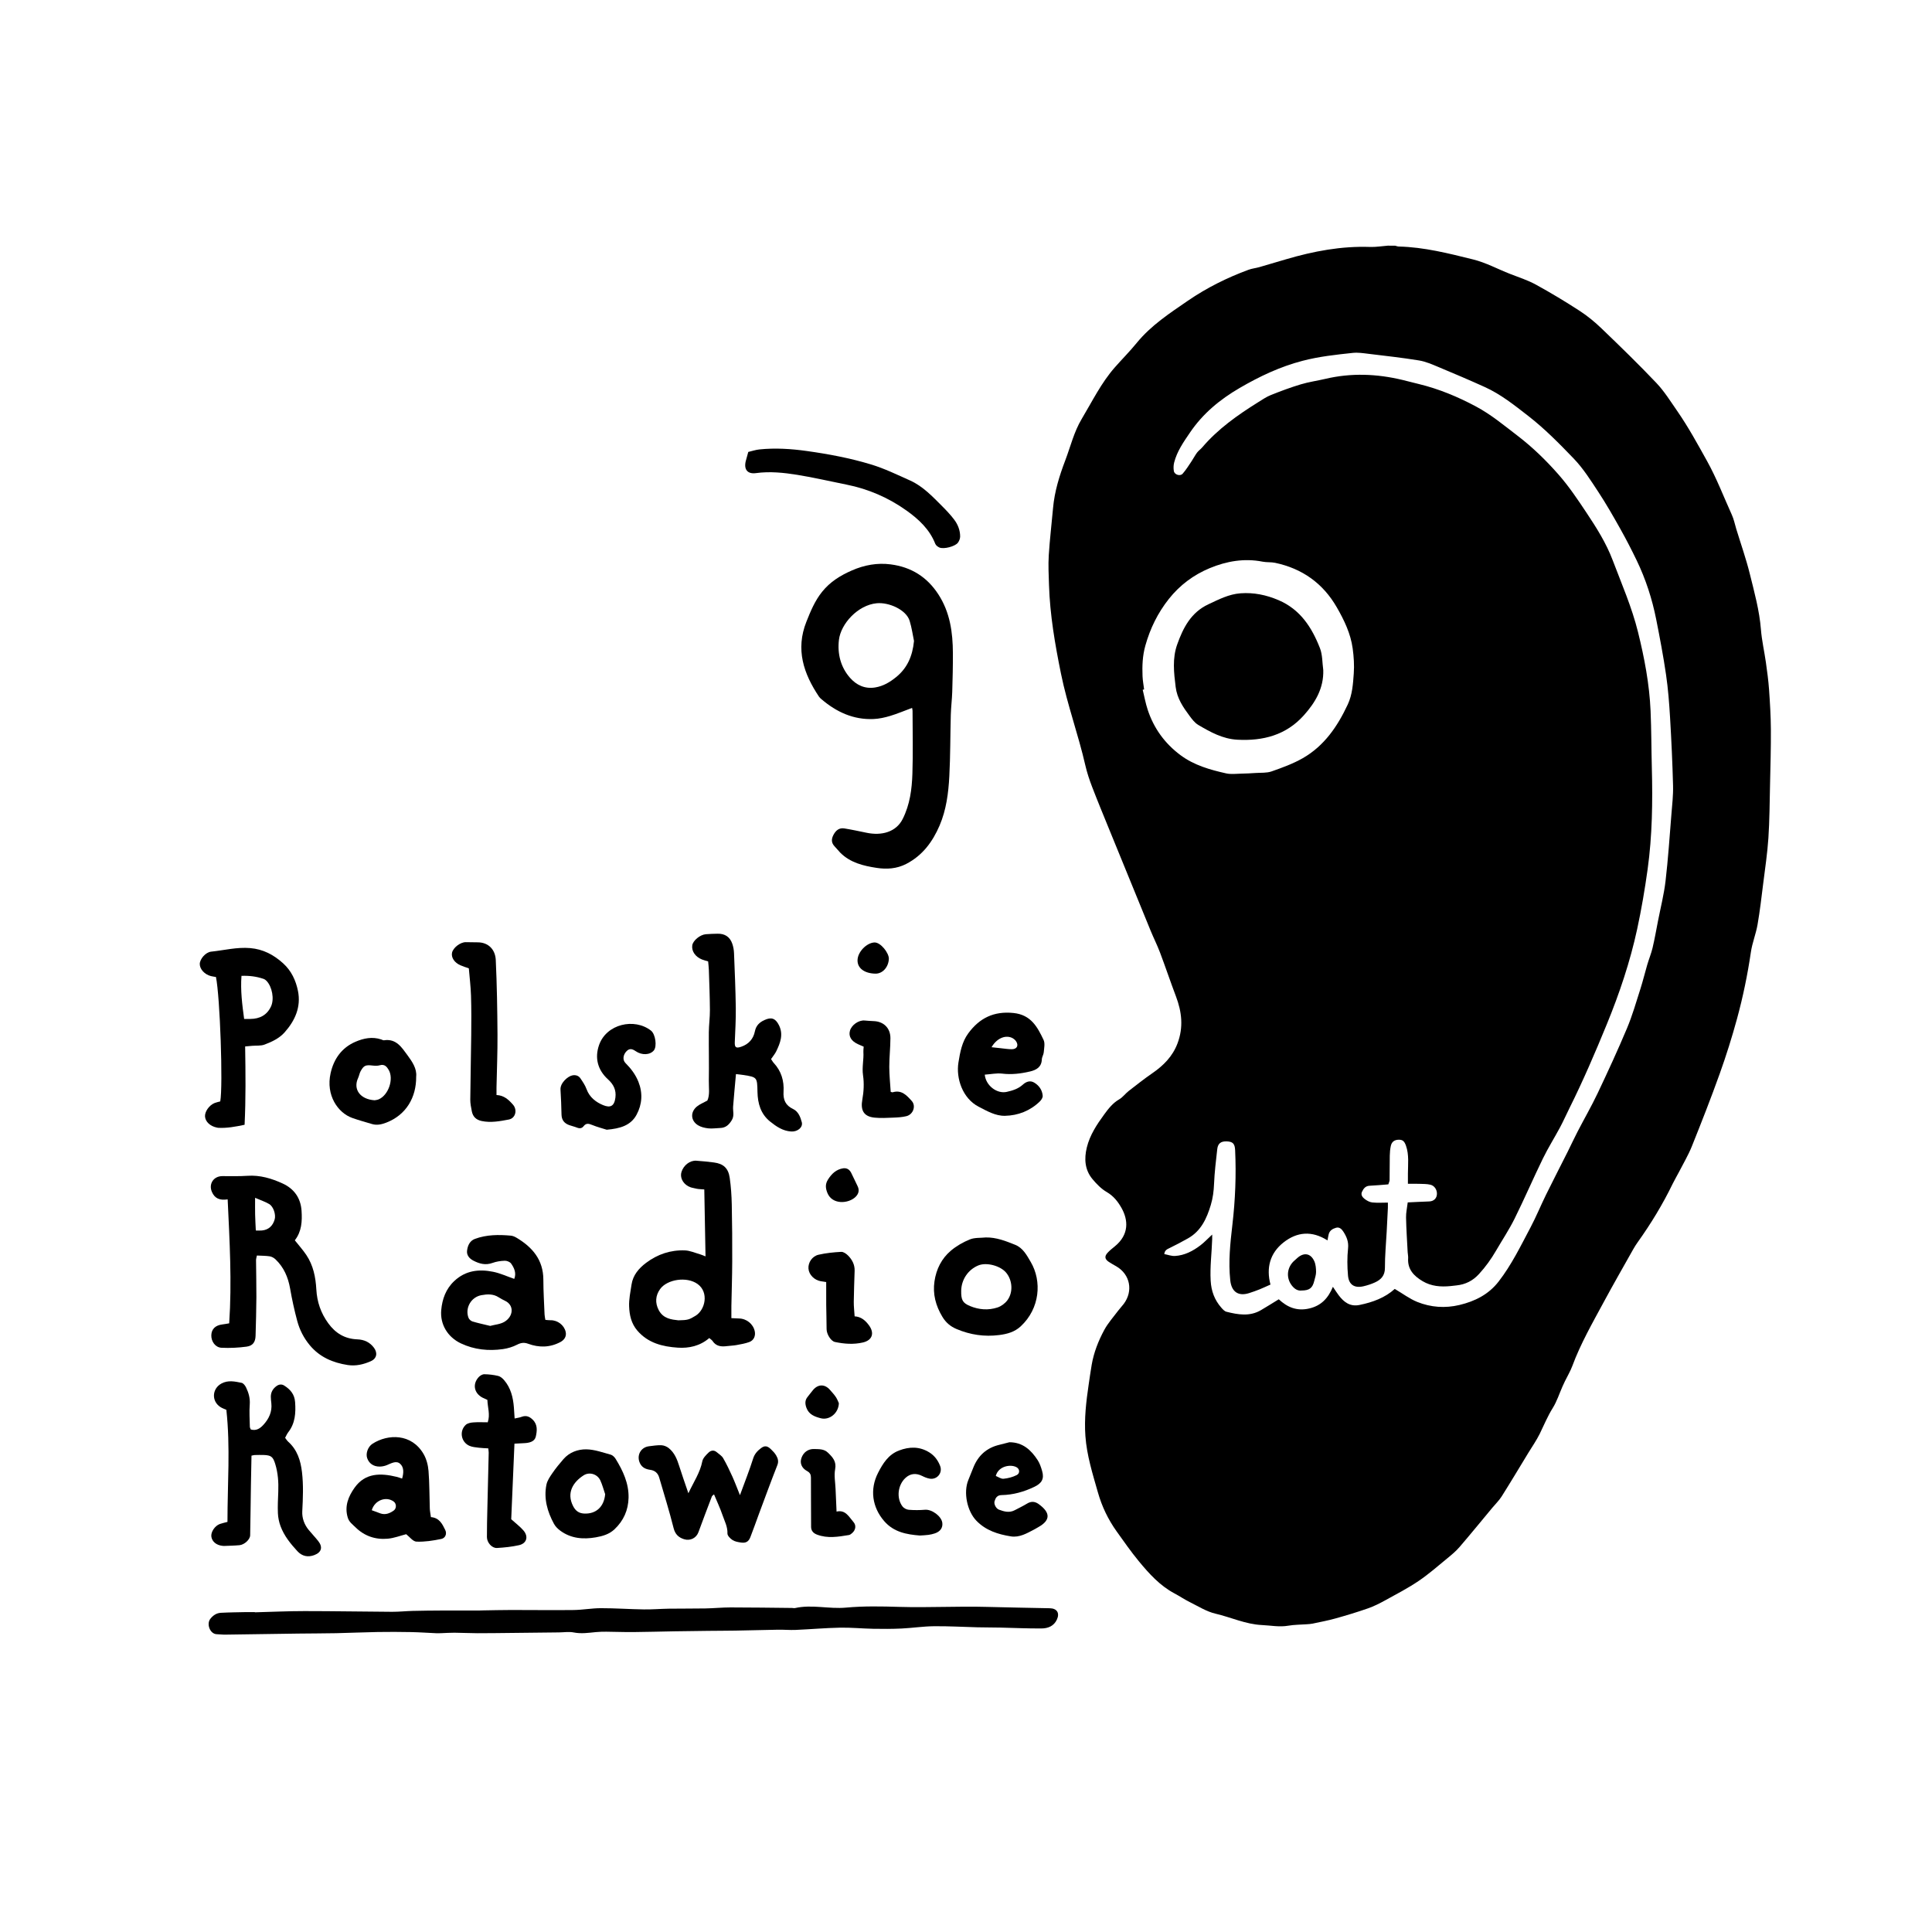 <?xml version="1.0" encoding="utf-8"?>
<!-- Generator: Adobe Illustrator 16.0.3, SVG Export Plug-In . SVG Version: 6.00 Build 0)  -->
<!DOCTYPE svg PUBLIC "-//W3C//DTD SVG 1.1//EN" "http://www.w3.org/Graphics/SVG/1.1/DTD/svg11.dtd">
<svg version="1.1" xmlns="http://www.w3.org/2000/svg" xmlns:xlink="http://www.w3.org/1999/xlink" x="0px" y="0px"
	 width="283.46px" height="283.46px" viewBox="0 0 283.46 283.46" enable-background="new 0 0 283.46 283.46" xml:space="preserve">
<g id="Warstwa_2">
</g>
<g id="Warstwa_1">
	<path fill-rule="evenodd" clip-rule="evenodd" d="M204.703,36.05c0.173,0.042,0.347,0.116,0.521,0.12
		c3.725,0.089,7.301,1.005,10.891,1.891c1.92,0.473,3.63,1.423,5.445,2.128c1.279,0.497,2.603,0.923,3.799,1.579
		c2.189,1.201,4.335,2.495,6.43,3.856c1.149,0.747,2.226,1.64,3.216,2.592c2.718,2.615,5.428,5.242,8.023,7.977
		c1.162,1.226,2.073,2.698,3.044,4.097c1.632,2.353,2.999,4.861,4.39,7.363c1.415,2.547,2.438,5.254,3.636,7.889
		c0.297,0.654,0.435,1.381,0.647,2.074c0.666,2.182,1.431,4.34,1.978,6.551c0.667,2.698,1.417,5.382,1.637,8.181
		c0.128,1.618,0.5,3.214,0.728,4.825c0.186,1.325,0.369,2.655,0.464,3.989c0.137,1.942,0.255,3.89,0.268,5.835
		c0.016,2.714-0.063,5.428-0.123,8.142c-0.058,2.608-0.068,5.222-0.241,7.823c-0.148,2.237-0.484,4.463-0.764,6.691
		c-0.251,2.01-0.482,4.024-0.83,6.019c-0.235,1.353-0.773,2.653-0.972,4.008c-0.485,3.302-1.157,6.563-2.033,9.776
		c-0.742,2.721-1.59,5.42-2.542,8.077c-1.28,3.577-2.67,7.116-4.086,10.646c-0.524,1.304-1.254,2.529-1.897,3.784
		c-0.299,0.581-0.639,1.141-0.924,1.729c-1.458,3.007-3.189,5.848-5.129,8.566c-0.231,0.324-0.447,0.663-0.643,1.01
		c-1.454,2.588-2.934,5.163-4.342,7.776c-1.649,3.061-3.387,6.078-4.6,9.357c-0.288,0.776-0.725,1.5-1.089,2.248
		c-0.126,0.26-0.247,0.521-0.364,0.785c-0.468,1.055-0.821,2.184-1.427,3.151c-0.756,1.209-1.284,2.507-1.903,3.773
		c-0.477,0.97-1.107,1.866-1.672,2.795c-1.301,2.137-2.583,4.284-3.916,6.399c-0.383,0.604-0.916,1.115-1.377,1.672
		c-1.6,1.922-3.177,3.859-4.806,5.754c-0.515,0.6-1.135,1.117-1.748,1.619c-1.4,1.148-2.766,2.354-4.261,3.365
		c-1.551,1.05-3.227,1.918-4.871,2.823c-0.819,0.452-1.666,0.883-2.547,1.191c-1.566,0.548-3.159,1.029-4.76,1.477
		c-1.107,0.311-2.242,0.52-3.37,0.762c-0.281,0.06-0.574,0.072-0.861,0.094c-0.9,0.067-1.814,0.057-2.7,0.211
		c-1.308,0.228-2.576-0.034-3.866-0.095c-2.399-0.111-4.551-1.14-6.832-1.673c-1.306-0.306-2.512-1.074-3.738-1.682
		c-0.778-0.385-1.502-0.879-2.271-1.287c-2.132-1.135-3.717-2.89-5.218-4.709c-1.153-1.397-2.193-2.89-3.248-4.365
		c-1.255-1.752-2.173-3.657-2.767-5.749c-0.773-2.722-1.628-5.411-1.833-8.26c-0.186-2.557,0.112-5.07,0.483-7.586
		c0.143-0.965,0.277-1.933,0.443-2.894c0.313-1.804,0.981-3.498,1.841-5.092c0.543-1.008,1.336-1.884,2.029-2.812
		c0.26-0.347,0.564-0.66,0.825-1.005c1.422-1.893,0.942-4.331-1.073-5.507c-0.377-0.22-0.764-0.423-1.122-0.667
		c-0.585-0.397-0.649-0.807-0.178-1.325c0.313-0.344,0.685-0.637,1.047-0.93c2.166-1.752,1.979-3.905,1.012-5.631
		c-0.526-0.94-1.176-1.776-2.18-2.358c-0.795-0.461-1.486-1.172-2.084-1.888c-1.14-1.36-1.24-2.987-0.839-4.64
		c0.445-1.827,1.469-3.375,2.564-4.87c0.618-0.844,1.25-1.659,2.195-2.203c0.52-0.3,0.894-0.839,1.376-1.215
		c1.14-0.89,2.277-1.783,3.465-2.604c1.645-1.135,2.982-2.459,3.713-4.397c0.889-2.362,0.628-4.61-0.233-6.89
		c-0.808-2.132-1.532-4.298-2.337-6.432c-0.409-1.083-0.935-2.121-1.374-3.193c-2.037-4.964-4.064-9.93-6.09-14.897
		c-0.85-2.081-1.709-4.158-2.515-6.256c-0.388-1.012-0.733-2.052-0.976-3.108c-1.032-4.524-2.647-8.888-3.573-13.446
		c-0.876-4.31-1.623-8.626-1.761-13.029c-0.044-1.451-0.125-2.909-0.034-4.354c0.143-2.31,0.425-4.611,0.627-6.917
		c0.216-2.44,0.931-4.743,1.799-7.021c0.772-2.029,1.27-4.164,2.401-6.054c1.545-2.581,2.866-5.306,4.874-7.587
		c1.056-1.198,2.188-2.333,3.195-3.569c2.101-2.577,4.837-4.362,7.529-6.209c2.764-1.895,5.744-3.374,8.883-4.532
		c0.504-0.186,1.054-0.237,1.574-0.385c1.322-0.377,2.638-0.774,3.957-1.162c4.019-1.182,8.094-1.951,12.312-1.802
		c0.859,0.03,1.724-0.121,2.587-0.188C203.976,36.05,204.339,36.05,204.703,36.05z M204.636,189.108
		c1.188,0.699,2.183,1.456,3.299,1.907c1.988,0.802,4.094,0.95,6.194,0.45c2.263-0.54,4.271-1.537,5.743-3.437
		c1.901-2.449,3.243-5.229,4.684-7.947c0.829-1.565,1.5-3.216,2.282-4.807c1.037-2.11,2.119-4.2,3.174-6.302
		c0.486-0.972,0.938-1.96,1.438-2.924c0.981-1.896,2.051-3.749,2.966-5.677c1.489-3.141,2.948-6.301,4.294-9.505
		c0.783-1.865,1.344-3.827,1.962-5.76c0.376-1.171,0.658-2.37,1.007-3.552c0.244-0.833,0.582-1.643,0.782-2.484
		c0.309-1.303,0.538-2.625,0.795-3.939c0.382-1.956,0.879-3.899,1.11-5.873c0.379-3.243,0.594-6.505,0.858-9.762
		c0.114-1.408,0.279-2.823,0.243-4.23c-0.086-3.334-0.243-6.67-0.44-10c-0.125-2.099-0.286-4.204-0.59-6.283
		c-0.396-2.721-0.911-5.426-1.446-8.124c-0.595-2.995-1.536-5.889-2.862-8.642c-0.753-1.563-1.55-3.107-2.398-4.619
		c-1.028-1.831-2.069-3.659-3.222-5.412c-1.113-1.695-2.215-3.446-3.608-4.896c-2.104-2.188-4.24-4.367-6.655-6.243
		c-2.035-1.581-4.045-3.197-6.41-4.266c-2.242-1.014-4.506-1.98-6.778-2.927c-0.931-0.388-1.883-0.81-2.865-0.97
		c-2.463-0.402-4.948-0.674-7.426-0.975c-0.754-0.091-1.529-0.213-2.275-0.134c-2.48,0.263-4.968,0.532-7.39,1.165
		c-3.277,0.855-6.296,2.278-9.226,3.986c-2.901,1.691-5.392,3.753-7.279,6.532c-0.939,1.38-1.904,2.75-2.325,4.396
		c-0.104,0.402-0.118,0.858-0.044,1.267c0.097,0.534,0.924,0.792,1.286,0.383c0.497-0.563,0.895-1.215,1.317-1.84
		c0.277-0.409,0.499-0.857,0.793-1.252c0.216-0.288,0.53-0.497,0.764-0.772c2.313-2.717,5.188-4.739,8.183-6.612
		c0.614-0.384,1.225-0.802,1.891-1.069c1.442-0.576,2.902-1.123,4.388-1.568c1.175-0.354,2.403-0.521,3.601-0.804
		c3.784-0.893,7.549-0.747,11.307,0.154c0.809,0.194,1.614,0.41,2.423,0.607c2.937,0.715,5.695,1.863,8.36,3.285
		c2.23,1.188,4.146,2.796,6.132,4.315c2.195,1.681,4.164,3.598,5.992,5.679c1.539,1.754,2.824,3.68,4.11,5.61
		c1.469,2.206,2.891,4.463,3.829,6.944c1.318,3.486,2.816,6.901,3.721,10.551c0.943,3.813,1.672,7.639,1.844,11.557
		c0.122,2.79,0.111,5.585,0.185,8.377c0.13,4.973,0.064,9.941-0.618,14.874c-0.407,2.938-0.907,5.872-1.533,8.77
		c-1.035,4.794-2.598,9.432-4.455,13.969c-1.701,4.154-3.474,8.28-5.478,12.304c-0.468,0.939-0.893,1.903-1.387,2.827
		c-0.82,1.531-1.75,3.007-2.511,4.565c-1.427,2.927-2.714,5.922-4.161,8.838c-0.803,1.618-1.814,3.132-2.723,4.697
		c-0.711,1.227-1.528,2.361-2.493,3.414c-0.915,1-1.991,1.532-3.306,1.67c-0.289,0.029-0.577,0.066-0.867,0.097
		c-1.431,0.144-2.831,0.033-4.093-0.714c-1.271-0.754-2.242-1.732-2.129-3.383c0.021-0.286-0.054-0.577-0.07-0.868
		c-0.087-1.698-0.204-3.396-0.237-5.098c-0.015-0.705,0.151-1.411,0.246-2.213c1.131-0.051,2.139-0.107,3.148-0.141
		c0.689-0.022,1.147-0.472,1.138-1.16c-0.008-0.588-0.369-1.155-0.969-1.297c-0.515-0.122-1.064-0.108-1.599-0.127
		c-0.527-0.02-1.056-0.006-1.691-0.006c0-0.545-0.001-1.011,0-1.474c0.005-1.375,0.188-2.759-0.28-4.104
		c-0.234-0.67-0.485-0.892-1.064-0.887c-0.628,0.009-1.036,0.297-1.168,0.922c-0.098,0.458-0.14,0.935-0.149,1.403
		c-0.023,1.196-0.006,2.392-0.027,3.587c-0.003,0.2-0.114,0.397-0.188,0.638c-0.936,0.071-1.836,0.164-2.739,0.202
		c-0.611,0.026-0.9,0.416-1.122,0.884c-0.211,0.443,0.07,0.807,0.371,1.04c0.322,0.253,0.733,0.484,1.129,0.527
		c0.74,0.083,1.498,0.023,2.3,0.023c0,0.35,0.009,0.561-0.002,0.771c-0.055,1.16-0.112,2.319-0.175,3.479
		c-0.094,1.771-0.268,3.541-0.258,5.311c0.006,1.15-0.573,1.747-1.486,2.159c-0.522,0.238-1.08,0.417-1.641,0.55
		c-1.325,0.314-2.17-0.201-2.291-1.562c-0.12-1.322-0.131-2.674,0.008-3.994c0.103-0.962-0.208-1.706-0.682-2.441
		c-0.235-0.367-0.573-0.725-1.072-0.585c-0.493,0.138-0.946,0.395-1.088,0.956c-0.067,0.261-0.104,0.529-0.175,0.901
		c-2.296-1.461-4.47-1.254-6.44,0.29c-2.022,1.586-2.566,3.769-1.927,6.19c-0.608,0.269-1.097,0.502-1.598,0.704
		c-0.504,0.201-1.016,0.384-1.533,0.548c-1.596,0.508-2.587-0.193-2.768-1.876c-0.293-2.73-0.002-5.447,0.311-8.141
		c0.425-3.65,0.574-7.292,0.403-10.955c-0.044-0.951-0.339-1.253-1.224-1.287c-0.86-0.034-1.307,0.298-1.4,1.145
		c-0.188,1.69-0.399,3.385-0.468,5.084c-0.042,1.065-0.175,2.095-0.479,3.105c-0.597,1.98-1.43,3.819-3.348,4.896
		c-0.883,0.498-1.778,0.971-2.688,1.413c-0.37,0.18-0.725,0.315-0.785,0.891c0.54,0.103,1.063,0.307,1.572,0.277
		c1.411-0.084,2.632-0.725,3.734-1.566c0.56-0.426,1.045-0.949,1.721-1.574c0,0.366,0.004,0.529-0.002,0.691
		c-0.065,2.024-0.336,4.036-0.222,6.077c0.086,1.529,0.57,2.827,1.561,3.956c0.21,0.239,0.466,0.529,0.75,0.6
		c1.706,0.43,3.427,0.729,5.07-0.236c0.869-0.511,1.724-1.049,2.611-1.592c1.263,1.179,2.657,1.763,4.452,1.353
		c1.755-0.403,2.785-1.486,3.491-3.183c0.332,0.486,0.575,0.881,0.854,1.247c0.766,1.008,1.67,1.701,3.056,1.415
		C201.411,191.065,203.221,190.395,204.636,189.108z M167.863,101.153c-0.068,0.014-0.139,0.029-0.209,0.044
		c0.239,0.976,0.418,1.971,0.73,2.923c0.895,2.726,2.508,4.954,4.813,6.672c1.994,1.487,4.331,2.146,6.7,2.677
		c0.718,0.162,1.501,0.05,2.254,0.037c0.683-0.011,1.365-0.048,2.047-0.095c0.792-0.055,1.637,0.022,2.363-0.231
		c1.565-0.546,3.152-1.125,4.587-1.945c3.139-1.795,5.093-4.661,6.591-7.871c0.677-1.445,0.774-3.019,0.885-4.563
		c0.086-1.21,0.005-2.451-0.16-3.657c-0.298-2.185-1.243-4.151-2.333-6.042c-2.031-3.526-5.071-5.686-9.044-6.526
		c-0.597-0.126-1.236-0.051-1.836-0.169c-2.692-0.534-5.301-0.07-7.756,0.948c-2.351,0.975-4.39,2.483-6.006,4.524
		c-1.622,2.049-2.733,4.316-3.441,6.831c-0.424,1.5-0.478,2.996-0.416,4.517C167.66,99.872,167.784,100.511,167.863,101.153z"/>
	<path fill-rule="evenodd" clip-rule="evenodd" d="M133.82,103.862c-1.123,0.417-2.151,0.855-3.214,1.176
		c-0.788,0.237-1.618,0.42-2.437,0.456c-2.945,0.128-5.435-1.02-7.633-2.897c-0.137-0.117-0.279-0.241-0.378-0.389
		c-2.264-3.38-3.456-6.926-1.849-10.977c0.617-1.557,1.244-3.079,2.309-4.405c1.172-1.46,2.668-2.387,4.361-3.128
		c1.841-0.805,3.737-1.149,5.701-0.894c2.985,0.387,5.322,1.821,6.997,4.402c1.721,2.654,2.115,5.585,2.13,8.625
		c0.008,1.888-0.038,3.775-0.096,5.662c-0.035,1.122-0.18,2.24-0.211,3.361c-0.083,3.012-0.058,6.029-0.217,9.038
		c-0.13,2.463-0.446,4.935-1.428,7.225c-1.019,2.376-2.496,4.397-4.892,5.634c-1.405,0.727-2.887,0.805-4.351,0.581
		c-1.933-0.295-3.858-0.756-5.327-2.225c-0.278-0.279-0.51-0.603-0.789-0.881c-0.547-0.546-0.548-1.119-0.192-1.773
		c0.35-0.642,0.841-1.028,1.576-0.909c1.104,0.179,2.199,0.417,3.295,0.642c2.149,0.442,4.292-0.083,5.268-2.032
		c1.064-2.125,1.347-4.357,1.423-6.628c0.103-3.078,0.026-6.16,0.022-9.24C133.888,104.177,133.855,104.07,133.82,103.862z
		 M134.101,94.044c-0.179-0.849-0.324-1.931-0.642-2.961c-0.501-1.623-3.041-2.747-4.831-2.575c-2.771,0.265-5.258,3.01-5.54,5.367
		c-0.245,2.044,0.255,4.027,1.638,5.585c0.915,1.032,2.143,1.655,3.684,1.401c1.207-0.2,2.169-0.788,3.073-1.521
		C133.087,98.039,133.878,96.309,134.101,94.044z"/>
	<path fill-rule="evenodd" clip-rule="evenodd" d="M37.394,236.556c2.427-0.063,4.855-0.179,7.283-0.179
		c4.281,0,8.562,0.08,12.842,0.104c1.015,0.005,2.029-0.106,3.044-0.132c1.413-0.036,2.826-0.047,4.238-0.055
		c1.845-0.009,3.688-0.003,5.533-0.003c0.182-0.002,0.363-0.014,0.544-0.017c1.375-0.021,2.751-0.058,4.125-0.059
		c3.048-0.003,6.097,0.043,9.145,0.005c1.338-0.016,2.675-0.269,4.013-0.27c2.098-0.002,4.196,0.151,6.295,0.181
		c1.23,0.02,2.461-0.091,3.693-0.108c1.779-0.025,3.559-0.004,5.337-0.036c1.234-0.021,2.466-0.148,3.698-0.148
		c3.008,0,6.016,0.048,9.024,0.077c0.146,0.001,0.298,0.048,0.434,0.018c2.486-0.562,4.978,0.164,7.484-0.068
		c2.591-0.239,5.219-0.185,7.827-0.106c4.278,0.125,8.554-0.115,12.83,0.001c3.08,0.085,6.162,0.132,9.245,0.198
		c1.058,0.021,1.481,0.709,1.034,1.671c-0.44,0.95-1.305,1.284-2.228,1.293c-2.021,0.019-4.04-0.083-6.062-0.126
		c-1.125-0.024-2.251-0.017-3.375-0.043c-2.13-0.052-4.259-0.181-6.388-0.156c-1.583,0.017-3.164,0.261-4.748,0.336
		c-1.377,0.064-2.758,0.064-4.136,0.038c-1.631-0.031-3.261-0.196-4.89-0.164c-2.167,0.043-4.331,0.236-6.498,0.33
		c-0.862,0.037-1.728-0.045-2.592-0.03c-2.098,0.033-4.194,0.095-6.292,0.133c-1.302,0.024-2.605,0.019-3.907,0.035
		c-1.667,0.019-3.334,0.037-5,0.067c-2.031,0.033-4.061,0.097-6.091,0.112c-1.304,0.011-2.606-0.044-3.91-0.054
		c-0.507-0.005-1.018,0.011-1.522,0.058c-1.081,0.105-2.144,0.269-3.247,0.052c-0.693-0.138-1.438-0.016-2.16-0.007
		c-2.32,0.026-4.64,0.054-6.959,0.077c-1.668,0.017-3.337,0.043-5.005,0.041c-1.125-0.003-2.249-0.064-3.373-0.073
		c-0.648-0.005-1.296,0.046-1.944,0.067c-0.253,0.008-0.507,0.017-0.76,0.006c-1.227-0.054-2.453-0.143-3.679-0.166
		c-1.63-0.03-3.261-0.038-4.891-0.011c-2.03,0.034-4.058,0.131-6.088,0.174c-1.85,0.038-3.701,0.031-5.553,0.057
		c-3.583,0.048-7.166,0.108-10.749,0.155c-0.398,0.006-0.797-0.056-1.195-0.062c-1-0.011-1.563-1.489-0.963-2.255
		c0.406-0.521,0.915-0.854,1.555-0.887c1.224-0.067,2.451-0.075,3.677-0.103c0.434-0.009,0.869-0.001,1.303-0.001
		C37.392,236.534,37.393,236.545,37.394,236.556z"/>
	<path fill-rule="evenodd" clip-rule="evenodd" d="M33.402,175.969c-1.176,0.183-1.906-0.15-2.31-1.089
		c-0.511-1.188,0.247-2.322,1.538-2.322c1.231,0.003,2.467,0.035,3.693-0.047c1.838-0.122,3.529,0.389,5.15,1.132
		c1.676,0.768,2.643,2.122,2.77,3.992c0.104,1.542,0.019,3.056-0.988,4.342c0.581,0.732,1.188,1.407,1.688,2.151
		c1.023,1.521,1.369,3.264,1.469,5.06c0.102,1.822,0.655,3.451,1.742,4.95c1.082,1.491,2.449,2.3,4.279,2.37
		c0.993,0.038,1.828,0.414,2.434,1.233c0.567,0.767,0.41,1.586-0.466,1.975c-1.07,0.473-2.194,0.74-3.387,0.558
		c-2.185-0.338-4.109-1.158-5.56-2.9c-0.875-1.048-1.49-2.249-1.84-3.549c-0.425-1.571-0.77-3.17-1.051-4.774
		c-0.292-1.661-0.922-3.123-2.152-4.29c-0.224-0.211-0.546-0.39-0.845-0.436c-0.602-0.091-1.218-0.08-1.877-0.115
		c-0.054,0.285-0.125,0.489-0.124,0.69c0.011,1.81,0.061,3.618,0.051,5.427c-0.01,1.887-0.066,3.773-0.119,5.66
		c-0.026,0.908-0.399,1.468-1.32,1.591c-1.213,0.163-2.456,0.225-3.678,0.164c-0.912-0.043-1.525-0.935-1.495-1.844
		c0.029-0.901,0.595-1.451,1.607-1.577c0.318-0.038,0.633-0.1,1.015-0.164C34.036,188.087,33.689,182.094,33.402,175.969z
		 M37.428,175.74c0,0.973-0.014,1.726,0.004,2.476c0.018,0.777,0.066,1.556,0.101,2.324c0.382,0,0.637,0.02,0.887-0.004
		c0.967-0.09,1.614-0.662,1.884-1.645c0.189-0.689-0.177-1.86-0.81-2.235C38.915,176.313,38.257,176.101,37.428,175.74z"/>
	<path fill-rule="evenodd" clip-rule="evenodd" d="M104.064,196.317c-1.376,1.18-3,1.519-4.628,1.409
		c-2.219-0.149-4.355-0.669-5.931-2.506c-0.892-1.042-1.152-2.276-1.201-3.534c-0.041-1.071,0.194-2.158,0.357-3.231
		c0.209-1.381,1.074-2.375,2.135-3.174c1.674-1.258,3.594-1.905,5.69-1.825c0.738,0.027,1.465,0.357,2.194,0.563
		c0.234,0.064,0.457,0.172,0.834,0.315c-0.062-3.34-0.12-6.543-0.181-9.82c-0.434-0.038-0.791-0.037-1.133-0.106
		c-0.419-0.086-0.866-0.161-1.231-0.365c-0.845-0.472-1.218-1.345-0.984-2.093c0.306-0.982,1.242-1.715,2.173-1.651
		c0.863,0.058,1.725,0.147,2.583,0.257c1.392,0.179,2.121,0.831,2.325,2.267c0.183,1.29,0.271,2.601,0.299,3.902
		c0.06,2.791,0.076,5.582,0.066,8.374c-0.007,2.173-0.083,4.347-0.123,6.521c-0.01,0.567-0.001,1.137-0.001,1.776
		c0.46,0.021,0.776,0.046,1.092,0.049c1.119,0.008,2.108,0.797,2.337,1.873c0.145,0.68-0.135,1.338-0.798,1.583
		c-0.601,0.221-1.246,0.328-1.88,0.446c-0.459,0.083-0.932,0.094-1.396,0.153c-0.834,0.107-1.595,0.041-2.116-0.748
		C104.454,196.607,104.284,196.511,104.064,196.317z M99.526,193.715c1.376-0.023,1.592-0.098,2.53-0.672
		c1.433-0.879,1.965-3.427,0.315-4.639c-1.595-1.172-4.5-0.701-5.523,0.729c-0.677,0.946-0.761,2.016-0.201,3.083
		C97.325,193.507,98.57,193.603,99.526,193.715z"/>
	<path fill-rule="evenodd" clip-rule="evenodd" d="M107.979,157.59c-0.148,1.659-0.3,3.205-0.418,4.755
		c-0.051,0.668,0.215,1.334-0.194,2.005c-0.412,0.675-0.89,1.126-1.706,1.147c-0.58,0.018-1.168,0.118-1.739,0.054
		c-0.522-0.059-1.088-0.189-1.524-0.463c-1.071-0.675-1.132-1.928-0.154-2.74c0.406-0.338,0.927-0.535,1.537-0.874
		c0.397-0.842,0.198-1.915,0.217-2.948c0.044-2.356-0.02-4.72,0-7.079c0.01-1.083,0.167-2.169,0.16-3.252
		c-0.012-1.954-0.092-3.908-0.154-5.861c-0.014-0.427-0.07-0.852-0.107-1.28c-0.357-0.109-0.637-0.176-0.902-0.281
		c-0.978-0.387-1.548-1.226-1.426-2.074c0.099-0.693,1.132-1.56,1.983-1.632c0.578-0.049,1.159-0.063,1.739-0.075
		c1.061-0.021,1.8,0.461,2.15,1.468c0.152,0.439,0.236,0.918,0.255,1.381c0.106,2.683,0.224,5.364,0.26,8.046
		c0.023,1.665-0.083,3.332-0.148,4.997c-0.031,0.798,0.17,0.954,0.95,0.689c1.095-0.373,1.775-1.155,1.997-2.25
		c0.173-0.854,0.662-1.321,1.393-1.658c1.021-0.472,1.619-0.277,2.132,0.736c0.689,1.358,0.207,2.612-0.387,3.837
		c-0.188,0.388-0.479,0.726-0.764,1.146c0.125,0.183,0.239,0.404,0.402,0.579c1.105,1.19,1.525,2.625,1.43,4.204
		c-0.071,1.176,0.274,2.012,1.397,2.542c0.768,0.362,1.08,1.176,1.28,1.938c0.197,0.756-0.625,1.425-1.561,1.364
		c-1.222-0.078-2.178-0.729-3.089-1.462c-1.39-1.118-1.818-2.668-1.852-4.354c-0.043-2.134-0.04-2.16-2.092-2.478
		C108.689,157.661,108.331,157.631,107.979,157.59z"/>
	<path fill-rule="evenodd" clip-rule="evenodd" d="M33.211,206.846c-0.266-0.121-0.581-0.223-0.852-0.394
		c-1.356-0.851-1.267-2.715,0.143-3.47c0.973-0.521,1.971-0.296,2.948-0.094c0.256,0.054,0.518,0.397,0.65,0.672
		c0.381,0.784,0.611,1.594,0.542,2.51c-0.082,1.081-0.007,2.175,0.015,3.261c0.002,0.134,0.089,0.266,0.138,0.4
		c0.809,0.236,1.374-0.161,1.847-0.678c0.811-0.884,1.301-1.913,1.169-3.16c-0.034-0.325-0.079-0.65-0.076-0.976
		c0.004-0.664,0.31-1.182,0.846-1.563c0.359-0.255,0.746-0.302,1.12-0.064c0.894,0.565,1.513,1.271,1.596,2.426
		c0.115,1.604,0.017,3.115-1.018,4.44c-0.176,0.224-0.284,0.502-0.447,0.801c0.156,0.198,0.283,0.418,0.462,0.577
		c1.323,1.193,1.811,2.744,2.012,4.452c0.226,1.918,0.142,3.828,0.043,5.748c-0.051,0.986,0.286,1.933,0.932,2.723
		c0.459,0.561,0.965,1.083,1.414,1.653c0.695,0.881,0.478,1.647-0.568,2.046c-0.946,0.361-1.804,0.179-2.488-0.561
		c-1.013-1.096-1.955-2.26-2.48-3.676c-0.224-0.603-0.358-1.264-0.386-1.906c-0.046-1.048,0.015-2.103,0.055-3.153
		c0.052-1.386-0.039-2.753-0.451-4.082c-0.33-1.062-0.609-1.267-1.708-1.305c-0.435-0.015-0.871-0.001-1.306,0.008
		c-0.106,0.002-0.211,0.039-0.465,0.089c-0.027,1.415-0.06,2.855-0.083,4.295c-0.039,2.466-0.063,4.931-0.113,7.396
		c-0.012,0.611-0.843,1.379-1.562,1.447c-0.755,0.071-1.517,0.079-2.275,0.112c-0.072,0.005-0.146-0.009-0.218-0.016
		c-0.888-0.089-1.526-0.608-1.636-1.337c-0.102-0.675,0.495-1.594,1.242-1.868c0.334-0.121,0.688-0.189,1.12-0.307
		C33.37,217.789,33.813,212.327,33.211,206.846z"/>
	<path fill-rule="evenodd" clip-rule="evenodd" d="M75.45,187.636c0.331-0.807,0.023-1.577-0.467-2.258
		c-0.174-0.241-0.616-0.414-0.929-0.403c-0.605,0.02-1.233,0.113-1.8,0.32c-1.019,0.371-1.912,0.126-2.809-0.34
		c-0.606-0.316-1.001-0.813-0.917-1.473c0.091-0.725,0.392-1.437,1.164-1.719c1.707-0.624,3.482-0.632,5.263-0.47
		c0.279,0.025,0.568,0.152,0.813,0.297c2.35,1.393,3.947,3.255,3.952,6.173c0.003,1.701,0.109,3.402,0.177,5.103
		c0.01,0.248,0.073,0.494,0.119,0.784c0.279,0.021,0.525,0.06,0.771,0.054c1.023-0.019,1.988,0.721,2.208,1.707
		c0.14,0.629-0.163,1.165-0.777,1.492c-1.543,0.818-3.131,0.836-4.732,0.25c-0.599-0.22-1.062-0.152-1.628,0.14
		c-0.632,0.325-1.355,0.543-2.061,0.644c-2.123,0.301-4.204,0.09-6.166-0.833c-1.929-0.907-3.089-2.771-2.894-4.901
		c0.146-1.604,0.67-3.088,1.918-4.257c1.654-1.551,3.612-1.769,5.682-1.355C73.381,186.799,74.375,187.265,75.45,187.636z
		 M71.92,194.534c0.683-0.188,1.487-0.237,2.099-0.606c1.319-0.796,1.45-2.43,0.077-3.079c-0.325-0.153-0.645-0.325-0.946-0.52
		c-0.792-0.511-1.667-0.46-2.517-0.304c-1.52,0.276-2.431,1.887-1.898,3.311c0.086,0.228,0.351,0.477,0.584,0.546
		C70.141,194.131,70.984,194.307,71.92,194.534z"/>
	<path fill-rule="evenodd" clip-rule="evenodd" d="M35.967,153.534c0.061,3.877,0.104,7.672-0.081,11.491
		c-1.38,0.291-2.612,0.515-3.882,0.445c-0.072-0.004-0.142-0.025-0.213-0.04c-0.957-0.205-1.638-0.838-1.709-1.593
		c-0.068-0.719,0.611-1.697,1.418-2.009c0.267-0.104,0.552-0.157,0.816-0.23c0.42-2.288-0.035-15.412-0.632-18.255
		c-0.237-0.042-0.489-0.071-0.732-0.132c-0.929-0.229-1.658-1.032-1.642-1.792c0.016-0.703,0.835-1.708,1.677-1.796
		c1.904-0.2,3.781-0.686,5.725-0.521c1.895,0.161,3.439,0.975,4.831,2.237c1.218,1.107,1.86,2.512,2.172,4.039
		c0.476,2.347-0.414,4.345-1.949,6.078c-0.789,0.89-1.866,1.393-2.946,1.801c-0.552,0.21-1.211,0.132-1.822,0.183
		C36.711,153.466,36.424,153.494,35.967,153.534z M35.819,149.498c0.342,0,0.623,0.001,0.905,0c1.377-0.011,2.444-0.556,3.04-1.839
		c0.5-1.08,0.171-2.877-0.663-3.751c-0.12-0.126-0.282-0.237-0.445-0.293c-1.023-0.347-2.073-0.486-3.227-0.438
		C35.268,145.333,35.533,147.388,35.819,149.498z"/>
	<path fill-rule="evenodd" clip-rule="evenodd" d="M100.999,219.087c0.795-1.693,1.721-3.038,2.042-4.685
		c0.093-0.477,0.549-0.926,0.931-1.293c0.321-0.309,0.781-0.4,1.187-0.048c0.325,0.28,0.735,0.519,0.94,0.873
		c0.505,0.871,0.938,1.786,1.354,2.704c0.368,0.814,0.677,1.654,1.112,2.73c0.718-1.965,1.394-3.655,1.938-5.386
		c0.217-0.686,0.643-1.128,1.148-1.51c0.55-0.415,0.934-0.343,1.452,0.149c0.288,0.274,0.576,0.571,0.773,0.911
		c0.251,0.43,0.397,0.871,0.176,1.43c-0.929,2.357-1.797,4.736-2.683,7.109c-0.431,1.152-0.828,2.319-1.279,3.466
		c-0.26,0.661-0.668,0.886-1.378,0.78c-0.425-0.062-0.891-0.139-1.237-0.365c-0.331-0.217-0.757-0.643-0.745-0.962
		c0.037-0.999-0.426-1.825-0.725-2.701c-0.346-1.014-0.807-1.986-1.244-3.039c-0.165,0.152-0.277,0.206-0.31,0.292
		c-0.667,1.752-1.336,3.503-1.979,5.265c-0.303,0.831-1.18,1.314-2.113,1.021c-0.785-0.249-1.299-0.711-1.529-1.63
		c-0.624-2.493-1.394-4.948-2.113-7.416c-0.19-0.65-0.619-1.031-1.31-1.131c-0.625-0.089-1.176-0.299-1.496-0.937
		c-0.563-1.122,0.065-2.372,1.312-2.522c0.609-0.074,1.226-0.177,1.833-0.148c0.36,0.017,0.767,0.186,1.054,0.413
		c0.857,0.679,1.238,1.657,1.556,2.673C100.054,216.371,100.493,217.597,100.999,219.087z"/>
	<path fill-rule="evenodd" clip-rule="evenodd" d="M63.222,222.589c1.253,0.096,1.678,1.027,2.103,1.89
		c0.272,0.554,0.024,1.19-0.586,1.315c-1.194,0.246-2.431,0.443-3.638,0.392c-0.522-0.021-1.016-0.714-1.507-1.09
		c-0.846,0.215-1.76,0.573-2.699,0.659c-1.811,0.164-3.439-0.384-4.756-1.69c-0.427-0.422-0.921-0.75-1.12-1.415
		c-0.502-1.677,0.103-3.105,1.006-4.377c1.565-2.197,3.822-2.163,6.163-1.594c0.273,0.067,0.538,0.17,0.808,0.256
		c0.243-0.82,0.295-1.67-0.308-2.188c-0.571-0.489-1.295-0.044-1.936,0.217c-0.327,0.133-0.699,0.208-1.051,0.21
		c-0.918,0.004-1.579-0.474-1.836-1.26c-0.224-0.68,0.112-1.658,0.801-2.098c2.258-1.441,5.712-1.523,7.48,1.512
		c0.423,0.726,0.658,1.634,0.726,2.479c0.148,1.83,0.125,3.674,0.188,5.512C63.073,221.71,63.157,222.103,63.222,222.589z
		 M54.545,221.578c0.473,0.175,0.873,0.331,1.278,0.471c0.729,0.25,1.365-0.017,1.941-0.422c0.439-0.312,0.417-1.012,0.002-1.319
		C56.664,219.49,54.976,220.09,54.545,221.578z"/>
	<path fill-rule="evenodd" clip-rule="evenodd" d="M144.64,181.557c1.536-0.027,2.918,0.523,4.292,1.073
		c1.163,0.464,1.723,1.546,2.299,2.528c1.655,2.825,1.352,6.811-1.472,9.438c-0.89,0.831-1.993,1.132-3.164,1.279
		c-2.17,0.277-4.247-0.032-6.26-0.886c-0.902-0.383-1.569-0.952-2.08-1.807c-0.968-1.617-1.425-3.325-1.15-5.19
		c0.261-1.78,1.04-3.344,2.409-4.499c0.818-0.689,1.797-1.25,2.79-1.65C143.007,181.559,143.854,181.64,144.64,181.557z
		 M141.024,189.391c-0.021,1.35,0.227,1.785,1.294,2.229c1.317,0.547,2.687,0.65,4.029,0.212c0.547-0.177,1.108-0.594,1.454-1.059
		c0.874-1.18,0.742-2.936-0.176-4.044c-0.85-1.025-2.879-1.56-4.074-1.073C142.044,186.268,141.049,187.74,141.024,189.391z"/>
	<path fill-rule="evenodd" clip-rule="evenodd" d="M144.483,157.671c0.152,1.614,1.798,2.852,3.229,2.527
		c0.852-0.191,1.679-0.447,2.35-1.055c0.494-0.447,1.077-0.668,1.688-0.298c0.713,0.43,1.171,1.099,1.234,1.935
		c0.02,0.268-0.211,0.618-0.428,0.828c-1.418,1.373-3.179,2.06-5.105,2.102c-1.392,0.029-2.635-0.698-3.861-1.333
		c-2.38-1.226-3.343-4.177-2.969-6.493c0.244-1.508,0.515-3.016,1.446-4.28c1.648-2.24,3.755-3.281,6.649-2.977
		c2.554,0.271,3.492,2.052,4.394,3.945c0.238,0.499,0.077,1.207,0.029,1.814c-0.026,0.352-0.269,0.69-0.282,1.041
		c-0.043,1.142-0.804,1.561-1.737,1.781c-1.343,0.316-2.69,0.48-4.09,0.312C146.227,157.424,145.388,157.609,144.483,157.671z
		 M145.479,153.646c0.51,0.056,0.937,0.105,1.362,0.148c0.539,0.056,1.079,0.149,1.618,0.146c0.75-0.008,1.031-0.551,0.611-1.175
		c-0.149-0.22-0.401-0.414-0.648-0.518C147.416,151.826,146.194,152.403,145.479,153.646z"/>
	<path fill-rule="evenodd" clip-rule="evenodd" d="M109.786,66.308c0.529-0.122,1.078-0.312,1.642-0.37
		c2.317-0.238,4.626-0.091,6.925,0.23c3.192,0.447,6.364,1.041,9.442,1.974c1.963,0.595,3.834,1.505,5.715,2.347
		c1.893,0.847,3.294,2.349,4.729,3.784c0.613,0.614,1.215,1.25,1.739,1.939c0.555,0.727,0.896,1.578,0.894,2.509
		c-0.001,0.298-0.137,0.637-0.313,0.885c-0.402,0.567-2.089,1.009-2.735,0.722c-0.237-0.106-0.512-0.315-0.601-0.543
		c-0.83-2.125-2.457-3.62-4.211-4.872c-2.639-1.882-5.599-3.172-8.809-3.811c-2.412-0.479-4.81-1.047-7.236-1.436
		c-1.996-0.32-4.019-0.529-6.056-0.251c-1.227,0.167-1.793-0.522-1.495-1.758C109.519,67.239,109.644,66.826,109.786,66.308z"/>
	<path fill-rule="evenodd" clip-rule="evenodd" d="M71.561,208.677c0.384-1.142-0.024-2.197-0.052-3.286
		c-0.266-0.122-0.495-0.218-0.714-0.331c-1.233-0.642-1.504-1.975-0.576-2.999c0.202-0.223,0.552-0.438,0.833-0.436
		c0.683,0.007,1.376,0.092,2.042,0.249c0.318,0.076,0.633,0.343,0.858,0.604c0.993,1.147,1.329,2.546,1.446,4.017
		c0.04,0.498,0.067,0.998,0.108,1.623c0.411-0.094,0.727-0.13,1.014-0.24c0.67-0.256,1.172-0.054,1.66,0.434
		c0.729,0.729,0.616,1.639,0.434,2.453c-0.168,0.752-0.938,0.93-1.663,0.97c-0.46,0.027-0.922,0.049-1.471,0.077
		c-0.164,3.825-0.324,7.569-0.474,11.088c0.709,0.641,1.31,1.088,1.789,1.641c0.777,0.898,0.488,1.909-0.649,2.165
		c-1.055,0.237-2.147,0.347-3.229,0.411c-0.74,0.043-1.472-0.788-1.476-1.597c-0.006-1.373,0.032-2.747,0.063-4.117
		c0.063-2.753,0.135-5.505,0.198-8.256c0.004-0.176-0.035-0.354-0.065-0.646c-0.468-0.029-0.929-0.034-1.383-0.094
		c-0.462-0.061-0.953-0.093-1.371-0.275c-1.239-0.54-1.534-2.165-0.548-3.081c0.254-0.237,0.708-0.328,1.079-0.356
		C70.123,208.638,70.84,208.677,71.561,208.677z"/>
	<path fill-rule="evenodd" clip-rule="evenodd" d="M68.787,142.075c-0.418-0.151-0.833-0.278-1.229-0.449
		c-0.877-0.374-1.379-1.137-1.238-1.833c0.151-0.741,1.21-1.563,2.015-1.559c0.58,0.006,1.16,0.027,1.739,0.024
		c1.593-0.006,2.595,1.075,2.665,2.583c0.171,3.654,0.229,7.316,0.253,10.976c0.017,2.574-0.094,5.149-0.145,7.725
		c-0.007,0.357-0.001,0.715-0.001,1.117c1.115,0.048,1.801,0.711,2.419,1.417c0.675,0.771,0.375,1.994-0.614,2.18
		c-1.3,0.244-2.629,0.503-3.98,0.218c-0.815-0.172-1.291-0.635-1.445-1.424c-0.11-0.565-0.232-1.146-0.227-1.717
		c0.027-3.157,0.106-6.313,0.139-9.468c0.02-1.92,0.029-3.841-0.031-5.76C69.065,144.769,68.899,143.437,68.787,142.075z"/>
	<path fill-rule="evenodd" clip-rule="evenodd" d="M89.018,165.753c-0.579-0.186-1.385-0.393-2.147-0.704
		c-0.495-0.204-0.878-0.292-1.243,0.183c-0.255,0.333-0.586,0.364-0.973,0.21c-0.368-0.148-0.761-0.231-1.135-0.366
		c-0.718-0.258-1.118-0.741-1.135-1.543c-0.025-1.223-0.073-2.445-0.149-3.668c-0.061-0.976,1.097-1.983,1.769-2.094
		c0.475-0.078,0.89,0.053,1.152,0.44c0.34,0.506,0.699,1.024,0.902,1.591c0.433,1.199,1.401,1.922,2.432,2.344
		c1.055,0.432,1.64,0.162,1.801-1.104c0.14-1.108-0.268-1.934-1.089-2.68c-1.517-1.376-1.973-3.149-1.304-5.05
		c1.082-3.072,5.172-4.003,7.609-2.104c0.67,0.524,0.908,2.327,0.423,2.911c-0.573,0.685-1.766,0.733-2.67,0.104
		c-0.563-0.392-0.943-0.39-1.331,0.003c-0.511,0.519-0.621,1.281-0.162,1.741c0.807,0.807,1.479,1.693,1.901,2.754
		c0.654,1.646,0.552,3.296-0.27,4.827C92.536,165.153,90.956,165.581,89.018,165.753z"/>
	<path fill-rule="evenodd" clip-rule="evenodd" d="M148.098,211.604c1.953,0.001,3.176,1.135,4.144,2.621
		c0.309,0.477,0.5,1.049,0.658,1.601c0.335,1.157-0.067,1.804-1.134,2.315c-1.529,0.734-3.117,1.183-4.804,1.215
		c-0.664,0.011-0.888,0.396-1.042,0.903c-0.122,0.406,0.199,1.067,0.654,1.239c0.751,0.285,1.526,0.491,2.311,0.075
		c0.607-0.321,1.229-0.617,1.814-0.973c0.561-0.342,1.081-0.324,1.615,0.019c0.03,0.019,0.059,0.043,0.088,0.064
		c1.677,1.215,1.798,2.33-0.053,3.37c-0.189,0.107-0.373,0.224-0.566,0.325c-1.095,0.567-2.192,1.242-3.478,1.035
		c-1.876-0.302-3.663-0.857-5.051-2.296c-1.361-1.408-1.929-4.148-1.187-5.961c0.246-0.604,0.489-1.209,0.729-1.815
		c0.703-1.778,1.959-2.923,3.835-3.363C147.123,211.862,147.609,211.729,148.098,211.604z M146.101,216.549
		c0.366,0.144,0.766,0.447,1.134,0.412c0.66-0.063,1.346-0.242,1.936-0.54c0.472-0.238,0.446-0.819,0.071-1.089
		C148.438,214.763,146.488,215.034,146.101,216.549z"/>
	<path fill-rule="evenodd" clip-rule="evenodd" d="M61.06,157.953c0.033,3.072-1.485,5.634-4.374,6.753
		c-0.676,0.262-1.383,0.43-2.115,0.208c-0.966-0.291-1.944-0.554-2.894-0.893c-2.083-0.741-3.9-3.31-3.171-6.565
		c0.465-2.08,1.621-3.733,3.632-4.603c1.2-0.519,2.479-0.789,3.793-0.349c0.137,0.046,0.284,0.143,0.413,0.124
		c1.792-0.278,2.614,1.069,3.445,2.198C60.479,155.766,61.184,156.798,61.06,157.953z M54.952,161.429
		c0.084-0.02,0.382-0.032,0.636-0.146c1.42-0.635,2.214-2.979,1.442-4.307c-0.271-0.467-0.614-0.889-1.307-0.681
		c-0.333,0.1-0.721,0.078-1.076,0.038c-1.001-0.114-1.267-0.021-1.737,0.829c-0.171,0.308-0.219,0.682-0.37,1.002
		C51.765,159.832,52.859,161.294,54.952,161.429z"/>
	<path fill-rule="evenodd" clip-rule="evenodd" d="M92.223,219.74c-0.046,1.827-0.726,3.367-2.058,4.629
		c-0.777,0.738-1.755,1.013-2.754,1.188c-1.84,0.319-3.624,0.18-5.191-0.965c-0.368-0.27-0.729-0.621-0.942-1.017
		c-0.971-1.788-1.516-3.695-1.109-5.735c0.121-0.607,0.521-1.183,0.883-1.712c0.486-0.71,1.038-1.378,1.601-2.03
		c0.886-1.028,2.137-1.475,3.389-1.453c1.193,0.021,2.386,0.461,3.563,0.781c0.281,0.076,0.563,0.362,0.726,0.626
		C91.399,215.796,92.262,217.617,92.223,219.74z M88.788,219.224c-0.231-0.674-0.41-1.37-0.705-2.014
		c-0.434-0.941-1.601-1.3-2.458-0.749c-1.529,0.983-2.544,2.552-1.539,4.513c0.361,0.703,0.851,1.044,1.584,1.089
		C87.458,222.167,88.628,221.063,88.788,219.224z"/>
	<path fill-rule="evenodd" clip-rule="evenodd" d="M134.961,225.29c-1.925-0.153-3.82-0.483-5.231-2.111
		c-1.767-2.038-2.142-4.671-0.898-7.094c0.701-1.365,1.505-2.665,3.049-3.261c1.537-0.591,3.04-0.623,4.479,0.276
		c0.756,0.473,1.267,1.17,1.579,1.991c0.388,1.02-0.461,2.04-1.539,1.854c-0.386-0.066-0.765-0.227-1.118-0.403
		c-0.901-0.447-1.74-0.355-2.45,0.312c-1.121,1.051-1.336,2.97-0.411,4.178c0.193,0.254,0.593,0.456,0.914,0.482
		c0.789,0.064,1.594,0.063,2.382-0.005c0.995-0.086,2.411,0.94,2.538,1.916c0.091,0.718-0.286,1.274-1.086,1.548
		c-0.307,0.105-0.629,0.178-0.952,0.222C135.824,225.248,135.423,225.258,134.961,225.29z"/>
	<path fill-rule="evenodd" clip-rule="evenodd" d="M126.72,153.568c-0.336-0.146-0.6-0.257-0.859-0.378
		c-0.969-0.449-1.379-1.141-1.161-1.952c0.229-0.851,1.275-1.585,2.148-1.512c0.432,0.034,0.865,0.076,1.298,0.088
		c1.48,0.038,2.498,1.006,2.494,2.505c-0.003,1.4-0.167,2.8-0.166,4.198c0,1.221,0.133,2.44,0.208,3.677
		c0.1,0.021,0.215,0.085,0.303,0.06c1.301-0.39,2.06,0.472,2.781,1.273c0.667,0.742,0.211,1.997-0.793,2.239
		c-0.628,0.151-1.291,0.188-1.94,0.212c-0.906,0.038-1.821,0.089-2.719,0c-1.595-0.157-2.084-1.083-1.795-2.651
		c0.213-1.159,0.275-2.401,0.103-3.56c-0.176-1.18,0.127-2.304,0.052-3.452C126.659,154.102,126.698,153.886,126.72,153.568z"/>
	<path fill-rule="evenodd" clip-rule="evenodd" d="M121.218,188.103c-0.346-0.053-0.558-0.082-0.768-0.117
		c-0.984-0.167-1.771-0.969-1.834-1.869c-0.062-0.87,0.534-1.812,1.491-2.028c1.082-0.246,2.202-0.36,3.311-0.419
		c0.331-0.018,0.747,0.276,1.009,0.54c0.6,0.606,0.99,1.339,0.963,2.233c-0.045,1.518-0.109,3.033-0.125,4.551
		c-0.008,0.681,0.076,1.365,0.125,2.137c0.938,0.051,1.571,0.594,2.1,1.312c0.848,1.147,0.495,2.203-0.886,2.523
		c-1.367,0.318-2.74,0.212-4.097-0.072c-0.614-0.127-1.229-1.164-1.23-1.885c-0.002-1.189-0.044-2.378-0.056-3.569
		C121.21,190.358,121.218,189.278,121.218,188.103z"/>
	<path fill-rule="evenodd" clip-rule="evenodd" d="M122.739,221.777c1.313-0.304,1.812,0.771,2.476,1.528
		c0.45,0.513,0.321,1.188-0.202,1.638c-0.135,0.115-0.295,0.247-0.46,0.274c-1.564,0.258-3.131,0.529-4.684-0.061
		c-0.52-0.197-0.861-0.544-0.866-1.125c-0.014-1.333-0.011-2.666-0.015-3.999c-0.003-1.083-0.005-2.168-0.008-3.252
		c-0.002-0.425-0.132-0.713-0.56-0.945c-0.814-0.441-1.085-1.17-0.841-1.898c0.288-0.86,0.995-1.373,1.88-1.339
		c0.712,0.027,1.434-0.032,2.024,0.543c0.691,0.672,1.263,1.278,1.048,2.422c-0.176,0.936,0.023,1.941,0.063,2.916
		C122.636,219.552,122.688,220.624,122.739,221.777z"/>
	<path fill-rule="evenodd" clip-rule="evenodd" d="M123.729,171.409c0.562-0.064,0.923,0.214,1.154,0.665
		c0.329,0.643,0.616,1.304,0.938,1.948c0.305,0.613,0.15,1.149-0.298,1.586c-1.028,1.003-3.419,1.19-4.132-0.589
		c-0.281-0.701-0.327-1.292,0.083-1.945C122.016,172.211,122.688,171.563,123.729,171.409z"/>
	<path fill-rule="evenodd" clip-rule="evenodd" d="M123.076,205.874c-0.045,1.492-1.407,2.539-2.657,2.21
		c-0.889-0.234-1.739-0.543-2.1-1.529c-0.214-0.588-0.24-1.125,0.191-1.632c0.281-0.33,0.521-0.698,0.809-1.023
		c0.738-0.836,1.692-0.834,2.432-0.002c0.313,0.353,0.635,0.703,0.895,1.093C122.86,205.31,122.988,205.688,123.076,205.874z"/>
	<path fill-rule="evenodd" clip-rule="evenodd" d="M128.433,142.852c-1.615-0.032-2.648-0.813-2.617-1.98
		c0.032-1.246,1.357-2.545,2.474-2.596c0.924-0.041,2.166,1.58,2.121,2.421C130.348,141.902,129.497,142.873,128.433,142.852z"/>
	<path fill-rule="evenodd" clip-rule="evenodd" d="M190.957,189.343c-0.562,0.069-1.029-0.235-1.408-0.718
		c-0.924-1.175-0.729-2.784,0.45-3.747c0.112-0.091,0.216-0.191,0.322-0.29c0.969-0.879,1.979-0.727,2.512,0.457
		c0.211,0.471,0.253,1.046,0.258,1.572c0.004,0.425-0.153,0.851-0.254,1.272C192.577,188.981,192.132,189.337,190.957,189.343z"/>
	<path fill-rule="evenodd" clip-rule="evenodd" d="M194.147,98.307c0.084,2.693-1.19,4.794-2.866,6.661
		c-2.593,2.887-5.962,3.766-9.735,3.562c-2.163-0.116-3.955-1.123-5.735-2.167c-0.511-0.3-0.912-0.833-1.276-1.324
		c-0.95-1.277-1.832-2.563-2.043-4.243c-0.264-2.106-0.501-4.202,0.223-6.235c0.873-2.451,2.024-4.708,4.584-5.904
		c1.518-0.709,2.996-1.481,4.7-1.608c1.949-0.145,3.789,0.235,5.597,1.009c3.194,1.369,4.884,4.012,6.067,7.044
		C194.045,96.083,193.997,97.233,194.147,98.307z"/>
</g>
</svg>
